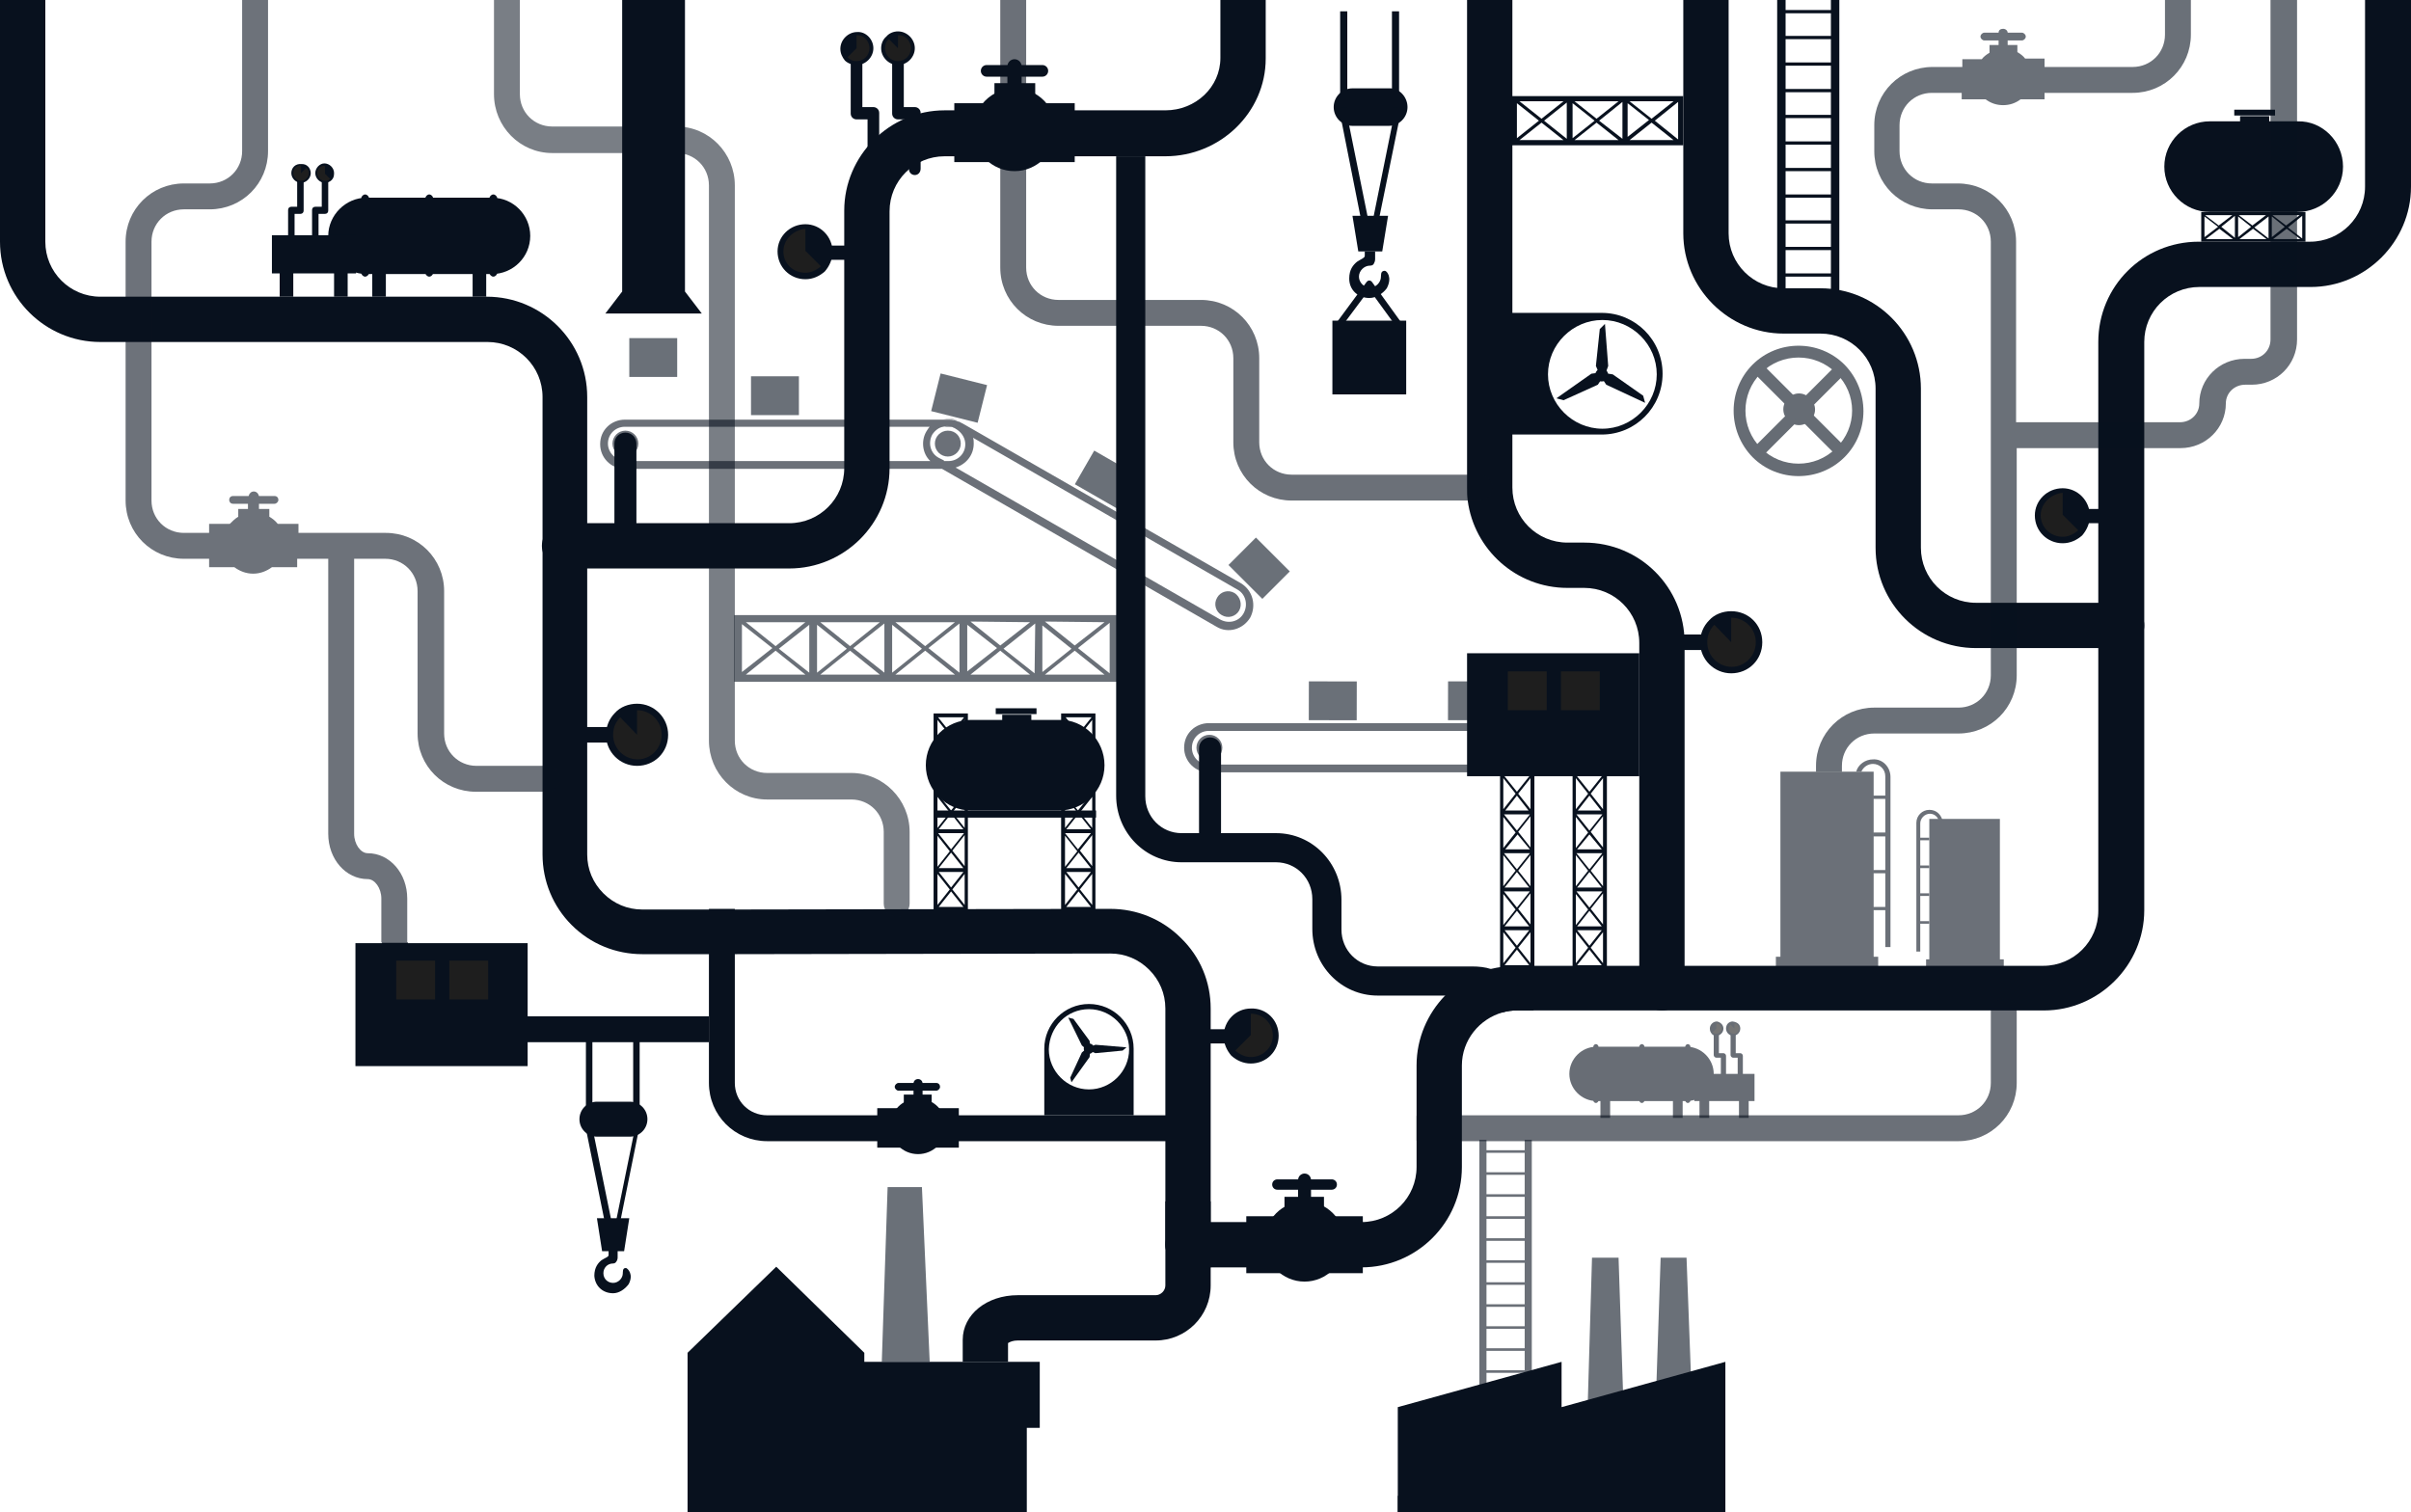 <svg width="1065" height="668" viewBox="0 0 1065 668" fill="none" xmlns="http://www.w3.org/2000/svg">
    <defs>
        <style>
            :root {
                --primary-color: #1e1e1e;
                --secondary-color: #08111e;
            }
        </style>
    </defs>
<g style="mix-blend-mode:luminosity" clip-path="url(#clip0_30_946)">
<path opacity="0.6" d="M324.305 271.728V301.173H493.606V271.728H324.305ZM490.175 297.457L476.161 286.307L490.175 275.158V297.457ZM487.887 274.872L474.732 285.164L461.576 274.586L487.887 274.872ZM454.999 274.872L441.843 285.164L428.688 274.586L454.999 274.872ZM421.825 274.872L408.669 285.45L395.514 274.872H421.825ZM388.651 274.872L375.495 285.45L362.34 274.872H388.651ZM355.763 274.872L342.607 285.45L329.452 274.872H355.763ZM327.736 275.73L341.178 286.307L327.736 296.885V275.73ZM329.452 298.028L342.607 287.451L355.763 298.028H329.452ZM357.479 297.171L344.037 286.593L357.479 276.016V297.171ZM360.91 276.016L374.066 286.593L360.91 297.171V276.016ZM362.34 298.028L375.495 287.451L388.651 298.028H362.34ZM390.653 297.171L376.925 286.307L390.653 275.444V297.171ZM394.084 276.016L407.24 286.593L394.084 297.171V276.016ZM395.514 298.028L408.669 287.451L421.825 298.028H395.514ZM423.827 297.171L410.099 286.307L423.827 275.444V297.171ZM427.258 276.016L440.414 286.307L427.258 296.599V276.016ZM428.688 298.028L441.843 287.451L454.999 298.028H428.688ZM457.001 297.457L443.273 286.593L457.287 275.444L457.001 297.457ZM460.432 276.302L473.302 286.593L460.432 296.885V276.302ZM461.576 298.028L474.732 287.451L487.887 298.028H461.576Z" fill="#08111e"/>
<path d="M667.484 42.453V64.18H743.555V42.453H667.484ZM739.266 44.74L729.542 52.459L719.819 44.74H739.266ZM714.957 44.74L705.234 52.459L695.51 44.74H714.957ZM690.649 44.74L680.925 52.459L671.202 44.74H690.649ZM670.058 45.598L679.781 53.317L670.058 61.035V45.598ZM671.202 61.893L680.925 54.174L690.649 61.893H671.202ZM692.078 61.321L682.069 53.317L692.078 45.312V61.321ZM694.652 45.598L704.376 53.317L694.652 61.035V45.598ZM695.51 61.893L705.234 54.174L714.957 61.893H695.51ZM716.673 61.321L706.378 53.317L716.673 45.026V61.321ZM718.961 45.598L728.398 53.031L718.961 60.464V45.598ZM719.819 61.893L729.542 54.174L739.266 61.893H719.819ZM741.268 61.607L730.972 53.317L741.268 45.026V61.607Z" fill="#08111e"/>
<path d="M972.342 93.626V106.776H1018.38V93.626H972.342ZM1015.81 95.055L1009.81 99.629L1003.8 95.055H1015.81ZM1000.94 95.055L994.934 99.629L988.929 95.055H1000.94ZM986.069 95.055L980.063 99.629L974.057 95.055H986.069ZM973.771 95.627L979.777 100.201L973.771 104.775V95.627ZM974.343 105.632L980.349 101.058L986.355 105.632H974.343ZM987.213 105.061L981.207 100.201L987.213 95.341V105.061ZM988.643 95.627L994.362 100.201L988.643 104.775V95.627ZM989.215 105.632L995.22 101.058L1001.23 105.632H989.215ZM1002.08 105.346L995.792 100.487L1002.08 95.627V105.346ZM1003.51 95.627L1009.23 100.201L1003.51 104.775V95.627ZM1004.09 105.632L1010.09 101.058L1016.1 105.632H1004.09ZM1016.95 105.346L1010.66 100.487L1016.95 95.341V105.346Z" fill="#08111e"/>
<path d="M487.887 338.051C487.887 349.2 478.735 358.062 467.868 358.062H428.974C417.821 358.062 408.955 348.914 408.955 338.051C408.955 326.902 418.107 318.039 428.974 318.039H467.868C478.735 317.754 487.887 326.902 487.887 338.051Z" fill="#08111e"/>
<path d="M457.858 312.894H439.842V315.467H457.858V312.894Z" fill="#08111e"/>
<path d="M455.571 315.753H442.701V320.613H455.571V315.753Z" fill="#08111e"/>
<path d="M484.169 358.062H412.673V361.207H484.169V358.062Z" fill="#08111e"/>
<path d="M412.387 402.374H427.544V315.181H412.387V402.374ZM425.828 316.896L420.109 324.043L414.389 316.896H425.828ZM414.103 318.04L419.537 324.901L414.103 331.762V318.04ZM414.103 335.192L419.537 342.053L414.103 348.915V335.192ZM414.103 352.059L419.537 358.92L414.103 365.781V352.059ZM414.103 369.212L419.537 376.073L414.103 382.934V369.212ZM414.103 386.079L419.537 392.94L414.103 399.801V386.079ZM414.675 400.658L420.109 393.797L425.542 400.658H414.675ZM426.114 399.801L420.681 392.94L426.114 386.079V399.801ZM425.542 385.221L420.109 392.082L414.675 385.221H425.542ZM414.675 383.506L420.109 376.645L425.542 383.506H414.675ZM426.114 382.648L420.681 375.787L426.114 368.926V382.648ZM425.828 368.068L420.109 375.215L414.389 368.068H425.828ZM414.675 366.353L420.109 359.492L425.542 366.353H414.675ZM426.114 365.781L420.681 358.92L426.114 352.059V365.781ZM425.828 350.916L420.109 358.063L414.389 350.916H425.828ZM414.675 349.486L420.109 342.911L425.542 349.486H414.675ZM426.114 348.629L420.681 341.768L426.114 334.906V348.629ZM425.828 334.049L420.109 341.196L414.389 334.049H425.828ZM414.961 332.334L420.109 325.758L425.256 332.334H414.961ZM426.114 331.762L420.681 324.901L426.114 318.04V331.762Z" fill="#08111e"/>
<path d="M468.726 402.374H483.883V315.181H468.726V402.374ZM482.167 316.896L476.447 324.043L470.728 316.896H482.167ZM470.442 318.04L475.875 324.901L470.442 331.762V318.04ZM470.442 335.192L475.875 342.053L470.442 348.915V335.192ZM470.442 352.059L475.875 358.92L470.442 365.781V352.059ZM470.442 369.212L475.875 376.073L470.442 382.934V369.212ZM470.442 386.079L475.875 392.94L470.442 399.801V386.079ZM471.014 400.658L476.447 393.797L481.881 400.658H471.014ZM482.453 399.801L477.019 392.94L482.453 386.079V399.801ZM481.881 385.221L476.447 392.082L471.014 385.221H481.881ZM471.014 383.506L476.447 376.645L481.881 383.506H471.014ZM482.453 382.648L477.019 375.787L482.453 368.926V382.648ZM481.881 368.068L476.161 375.215L470.442 368.068H481.881ZM471.014 366.353L476.447 359.492L481.881 366.353H471.014ZM482.453 365.781L477.019 358.92L482.453 352.059V365.781ZM481.881 350.916L476.161 358.063L470.442 350.916H481.881ZM471.014 349.486L476.447 342.911L481.881 349.486H471.014ZM482.453 348.629L477.019 341.768L482.453 334.906V348.629ZM482.167 334.049L476.447 341.196L470.728 334.049H482.167ZM471.3 332.334L476.447 325.758L481.595 332.334H471.3ZM482.453 331.762L477.019 324.901L482.453 318.04V331.762Z" fill="#08111e"/>
<path d="M1034.97 73.614C1034.97 84.763 1025.82 93.626 1014.95 93.626H976.059C964.906 93.626 956.041 84.478 956.041 73.614C956.041 62.465 965.192 53.603 976.059 53.603H1014.95C1025.82 53.317 1034.97 62.465 1034.97 73.614Z" fill="#08111e"/>
<path d="M1004.94 48.457H986.927V51.03H1004.94V48.457Z" fill="#08111e"/>
<path d="M1002.37 51.316H989.5V56.176H1002.37V51.316Z" fill="#08111e"/>
<path d="M662.622 428.103H677.779V340.91H662.622V428.103ZM675.777 342.625L670.058 349.772L664.338 342.625H675.777ZM664.052 343.769L669.486 350.63L664.052 357.491V343.769ZM664.052 360.921L669.486 367.782L664.052 374.643V360.921ZM664.052 377.788L669.486 384.649L664.052 391.51V377.788ZM664.052 394.941L669.486 401.802L664.052 408.663V394.941ZM664.052 411.808L669.486 418.669L664.052 425.53V411.808ZM664.624 426.387L670.058 419.526L675.491 426.387H664.624ZM676.063 425.53L670.63 418.669L676.063 411.808V425.53ZM675.491 410.95L670.058 417.811L664.624 410.95H675.491ZM664.624 409.235L670.058 402.374L675.491 409.235H664.624ZM676.063 408.377L670.63 401.516L676.063 394.655V408.377ZM675.777 393.797L670.058 400.944L664.338 393.797H675.777ZM664.624 392.082L670.058 385.221L675.491 392.082H664.624ZM676.063 391.51L670.63 384.649L676.063 377.788V391.51ZM675.777 376.931L670.058 384.077L664.338 376.931H675.777ZM664.91 375.215L670.344 368.64L675.777 375.215H664.91ZM676.063 374.358L670.63 367.497L676.063 360.635V374.358ZM675.777 359.778L670.058 366.925L664.338 359.778H675.777ZM664.91 358.063L670.058 351.487L675.205 358.063H664.91ZM676.063 357.491L670.63 350.63L676.063 343.769V357.491Z" fill="#08111e"/>
<path d="M312.579 748H327.736V660.807H312.579V748ZM326.02 662.522L320.301 669.669L314.581 662.522H326.02ZM314.295 663.666L319.729 670.527L314.295 677.388V663.666ZM314.295 680.819L319.729 687.68L314.295 694.541V680.819ZM314.295 697.685L319.729 704.546L314.295 711.408V697.685ZM314.295 714.838L319.729 721.699L314.295 728.56V714.838ZM314.295 731.705L319.729 738.566L314.295 745.427V731.705ZM314.581 746.285L320.015 739.424L325.448 746.285H314.581ZM326.02 745.427L320.587 738.566L326.02 731.705V745.427ZM325.734 730.847L320.301 737.708L314.581 730.847H325.734ZM314.867 729.132L320.301 722.271L325.734 729.132H314.867ZM326.02 728.274L320.587 721.413L326.02 714.552V728.274ZM325.734 713.695L320.015 720.841L314.295 713.695H325.734ZM314.867 711.979L320.301 705.118L325.734 711.979H314.867ZM326.02 711.408L320.587 704.546L326.02 697.685V711.408ZM325.734 696.828L320.015 703.975L314.295 696.828H325.734ZM314.867 695.112L320.301 688.537L325.734 695.112H314.867ZM326.306 694.255L320.873 687.394L326.306 680.533V694.255ZM325.734 679.675L320.015 686.822L314.295 679.675H325.734ZM314.867 677.96L320.015 671.385L325.162 677.96H314.867ZM326.306 677.388L320.873 670.527L326.306 663.666V677.388Z" fill="#08111e"/>
<path d="M374.352 748H389.509V660.807H374.352V748ZM387.507 662.522L381.787 669.669L376.067 662.522H387.507ZM375.781 663.666L381.215 670.527L375.781 677.388V663.666ZM375.781 680.819L381.215 687.68L375.781 694.541V680.819ZM375.781 697.685L381.215 704.546L375.781 711.408V697.685ZM375.781 714.838L381.215 721.699L375.781 728.56V714.838ZM375.781 731.705L381.215 738.566L375.781 745.427V731.705ZM376.353 746.285L381.787 739.424L387.221 746.285H376.353ZM387.793 745.427L382.359 738.566L387.793 731.705V745.427ZM387.221 730.847L381.787 737.708L376.353 730.847H387.221ZM376.353 729.132L381.787 722.271L387.221 729.132H376.353ZM387.793 728.274L382.359 721.413L387.793 714.552V728.274ZM387.507 713.695L381.787 720.841L376.067 713.695H387.507ZM376.353 711.979L381.787 705.118L387.221 711.979H376.353ZM387.793 711.408L382.359 704.546L387.793 697.685V711.408ZM387.507 696.828L381.787 703.975L376.067 696.828H387.507ZM376.639 695.112L382.073 688.537L387.507 695.112H376.639ZM387.793 694.255L382.359 687.394L387.793 680.533V694.255ZM387.507 679.675L381.787 686.822L376.067 679.675H387.507ZM376.639 677.96L381.787 671.385L386.935 677.96H376.639ZM387.793 677.388L382.359 670.527L387.793 663.666V677.388Z" fill="#08111e"/>
<path d="M432.692 748H447.849V660.807H432.692V748ZM446.133 662.522L440.414 669.669L434.694 662.522H446.133ZM434.408 663.666L439.842 670.527L434.408 677.388V663.666ZM434.408 680.819L439.842 687.68L434.408 694.541V680.819ZM434.408 697.685L439.842 704.546L434.408 711.408V697.685ZM434.408 714.838L439.842 721.699L434.408 728.56V714.838ZM434.408 731.705L439.842 738.566L434.408 745.427V731.705ZM434.98 746.285L440.414 739.424L445.847 746.285H434.98ZM446.419 745.427L440.986 738.566L446.419 731.705V745.427ZM445.847 730.847L440.414 737.708L434.98 730.847H445.847ZM434.98 729.132L440.414 722.271L445.847 729.132H434.98ZM446.419 728.274L440.986 721.413L446.419 714.552V728.274ZM446.133 713.695L440.414 720.841L434.694 713.695H446.133ZM434.98 711.979L440.414 705.118L445.847 711.979H434.98ZM446.419 711.408L440.986 704.546L446.419 697.685V711.408ZM446.133 696.828L440.414 703.975L434.694 696.828H446.133ZM434.98 695.112L440.414 688.537L445.847 695.112H434.98ZM446.419 694.255L440.986 687.394L446.419 680.533V694.255ZM446.133 679.675L440.414 686.822L434.694 679.675H446.133ZM435.266 677.96L440.414 671.385L445.561 677.96H435.266ZM446.419 677.388L440.986 670.527L446.419 663.666V677.388Z" fill="#08111e"/>
<path d="M617.437 748H632.594V660.807H617.437V748ZM630.878 662.522L625.158 669.669L619.439 662.522H630.878ZM619.153 663.666L624.586 670.527L619.153 677.388V663.666ZM619.153 680.819L624.586 687.68L619.153 694.541V680.819ZM618.867 697.685L624.301 704.546L618.867 711.408V697.685ZM618.867 714.838L624.301 721.699L618.867 728.56V714.838ZM618.867 731.705L624.301 738.566L618.867 745.427V731.705ZM619.439 746.285L624.872 739.424L630.306 746.285H619.439ZM630.878 745.427L625.444 738.566L630.878 731.705V745.427ZM630.592 730.847L625.158 737.708L619.725 730.847H630.592ZM619.725 729.132L625.158 722.271L630.592 729.132H619.725ZM630.878 728.274L625.444 721.413L630.878 714.552V728.274ZM630.592 713.695L624.872 720.841L619.153 713.695H630.592ZM619.725 711.979L625.158 705.118L630.592 711.979H619.725ZM630.878 711.408L625.444 704.546L630.878 697.685V711.408ZM630.592 696.828L624.872 703.975L619.153 696.828H630.592ZM619.725 695.112L625.158 688.537L630.592 695.112H619.725ZM630.878 694.255L625.444 687.394L630.878 680.533V694.255ZM630.592 679.675L624.872 686.822L619.153 679.675H630.592ZM619.725 677.96L624.872 671.385L630.02 677.96H619.725ZM630.878 677.388L625.444 670.527L630.878 663.666V677.388Z" fill="#08111e"/>
<path d="M678.923 748H694.08V660.807H678.923V748ZM692.364 662.522L686.645 669.669L680.925 662.522H692.364ZM680.639 663.666L686.073 670.527L680.639 677.388V663.666ZM680.639 680.819L686.073 687.68L680.639 694.541V680.819ZM680.639 697.685L686.073 704.546L680.639 711.408V697.685ZM680.639 714.838L686.073 721.699L680.639 728.56V714.838ZM680.639 731.705L686.073 738.566L680.639 745.427V731.705ZM681.211 746.285L686.645 739.424L692.078 746.285H681.211ZM692.65 745.427L687.217 738.566L692.65 731.705V745.427ZM692.078 730.847L686.645 737.708L681.211 730.847H692.078ZM681.211 729.132L686.645 722.271L692.078 729.132H681.211ZM692.65 728.274L687.217 721.413L692.65 714.552V728.274ZM692.364 713.695L686.645 720.841L680.925 713.695H692.364ZM681.211 711.979L686.645 705.118L692.078 711.979H681.211ZM692.65 711.408L687.217 704.546L692.65 697.685V711.408ZM692.364 696.828L686.645 703.975L680.925 696.828H692.364ZM681.211 695.112L686.645 688.537L692.078 695.112H681.211ZM692.65 694.255L687.217 687.394L692.65 680.533V694.255ZM692.364 679.675L686.645 686.822L680.925 679.675H692.364ZM681.497 677.96L686.645 671.385L691.792 677.96H681.497ZM692.65 677.388L687.217 670.527L692.65 663.666V677.388Z" fill="#08111e"/>
<path d="M737.55 748H752.707V660.807H737.55V748ZM750.991 662.522L745.271 669.669L739.552 662.522H750.991ZM739.266 663.666L744.699 670.527L739.266 677.388V663.666ZM739.266 680.819L744.699 687.68L739.266 694.541V680.819ZM739.266 697.685L744.699 704.546L739.266 711.408V697.685ZM739.266 714.838L744.699 721.699L739.266 728.56V714.838ZM739.266 731.705L744.699 738.566L739.266 745.427V731.705ZM739.838 746.285L745.271 739.424L750.705 746.285H739.838ZM751.277 745.427L745.843 738.566L751.277 731.705V745.427ZM750.705 730.847L745.271 737.708L739.838 730.847H750.705ZM739.838 729.132L745.271 722.271L750.705 729.132H739.838ZM751.277 728.274L745.843 721.413L751.277 714.552V728.274ZM750.705 713.695L744.985 720.841L739.266 713.695H750.705ZM739.838 711.979L745.271 705.118L750.705 711.979H739.838ZM751.277 711.408L745.843 704.546L751.277 697.685V711.408ZM750.705 696.828L744.985 703.975L739.266 696.828H750.705ZM739.838 695.112L745.271 688.537L750.705 695.112H739.838ZM751.277 694.255L745.843 687.394L751.277 680.533V694.255ZM750.991 679.675L745.271 686.822L739.552 679.675H750.991ZM739.838 677.96L744.985 671.385L750.133 677.96H739.838ZM751.277 677.388L745.843 670.527L751.277 663.666V677.388Z" fill="#08111e"/>
<path d="M694.652 428.103H709.809V340.91H694.652V428.103ZM707.807 342.625L702.088 349.772L696.368 342.625H707.807ZM696.082 343.769L701.516 350.63L696.082 357.491V343.769ZM696.082 360.921L701.516 367.782L696.082 374.643V360.921ZM696.082 377.788L701.516 384.649L696.082 391.51V377.788ZM696.082 394.941L701.516 401.802L696.082 408.663V394.941ZM696.082 411.808L701.516 418.669L696.082 425.53V411.808ZM696.654 426.387L702.088 419.526L707.521 426.387H696.654ZM708.093 425.53L702.66 418.669L708.093 411.808V425.53ZM707.521 410.95L702.088 417.811L696.654 410.95H707.521ZM696.654 409.235L702.088 402.374L707.521 409.235H696.654ZM708.093 408.377L702.66 401.516L708.093 394.655V408.377ZM707.807 393.797L702.088 400.944L696.368 393.797H707.807ZM696.654 392.082L702.088 385.221L707.521 392.082H696.654ZM708.093 391.51L702.66 384.649L708.093 377.788V391.51ZM707.807 376.931L702.088 384.077L696.368 376.931H707.807ZM696.654 375.215L702.088 368.64L707.521 375.215H696.654ZM708.093 374.358L702.66 367.497L708.093 360.635V374.358ZM707.807 359.778L702.088 366.925L696.368 359.778H707.807ZM696.94 358.063L702.088 351.487L707.235 358.063H696.94ZM708.093 357.491L702.66 350.63L708.093 343.769V357.491Z" fill="#08111e"/>
<g opacity="0.6">
<path d="M827.634 340.91H786.453V426.959H827.634V340.91Z" fill="#08111e"/>
<path d="M835.07 343.197V418.383H832.782V402.088H827.348V400.658H832.782V385.793H827.348V384.363H832.782V369.498H827.348V367.782H832.782V352.917H827.348V351.487H832.782V342.911C832.782 339.766 830.208 337.479 827.348 337.479C825.06 337.479 823.059 338.909 822.201 340.91H819.913C820.771 337.765 823.917 335.478 827.348 335.478C831.638 335.192 835.07 338.909 835.07 343.197Z" fill="#08111e"/>
<path d="M829.636 422.671H784.451V428.388H829.636V422.671Z" fill="#08111e"/>
<path d="M883.401 361.779H852.229V427.245H883.401V361.779Z" fill="#08111e"/>
<path d="M846.509 363.494V420.384H848.225V408.091H852.229V406.948H848.225V395.798H852.229V394.655H848.225V383.506H852.229V382.362H848.225V371.213H852.229V370.069H848.225V363.78C848.225 361.493 850.227 359.492 852.515 359.492C854.231 359.492 855.661 360.635 856.233 362.065H857.948C857.091 359.492 855.089 357.777 852.229 357.777C849.083 357.777 846.509 360.35 846.509 363.494Z" fill="#08111e"/>
<path d="M885.117 423.814H850.799V428.103H885.117V423.814Z" fill="#08111e"/>
</g>
<path d="M129.55 118.497H123.545V131.076H129.55V118.497Z" fill="#08111e"/>
<path d="M153.573 118.497H147.567V131.076H153.573V118.497Z" fill="#08111e"/>
<path d="M170.446 118.497H164.44V131.076H170.446V118.497Z" fill="#08111e"/>
<path d="M214.773 118.497H208.767V131.076H214.773V118.497Z" fill="#08111e"/>
<path d="M144.993 104.203C144.993 113.351 152.429 121.07 161.866 121.07H217.347C226.498 121.07 234.22 113.637 234.22 104.203C234.22 95.055 226.784 87.336 217.347 87.336H161.866C152.715 87.336 144.993 95.055 144.993 104.203Z" fill="#08111e"/>
<path d="M216.203 120.498C216.203 121.356 217.061 122.213 217.919 122.213C218.777 122.213 219.635 121.356 219.635 120.498V87.622C219.635 86.765 218.777 85.907 217.919 85.907C217.061 85.907 216.203 86.765 216.203 87.622V120.498Z" fill="#08111e"/>
<path d="M187.891 120.498C187.891 121.356 188.749 122.213 189.607 122.213C190.465 122.213 191.322 121.356 191.322 120.498V87.622C191.322 86.765 190.465 85.907 189.607 85.907C188.749 85.907 187.891 86.765 187.891 87.622V120.498Z" fill="#08111e"/>
<path d="M159.578 120.498C159.578 121.356 160.436 122.213 161.294 122.213C162.152 122.213 163.01 121.356 163.01 120.498V87.622C163.01 86.765 162.152 85.907 161.294 85.907C160.436 85.907 159.578 86.765 159.578 87.622V120.498Z" fill="#08111e"/>
<path d="M139.274 108.491C140.132 108.491 140.704 107.92 140.704 107.062V94.483H143.563C144.421 94.483 144.993 93.912 144.993 93.054V76.473C144.993 75.615 144.421 75.044 143.563 75.044C142.705 75.044 142.133 75.615 142.133 76.473V91.339H139.274C138.416 91.339 137.844 91.91 137.844 92.768V106.776C137.558 107.92 138.416 108.491 139.274 108.491Z" fill="#08111e"/>
<path d="M128.692 108.491C129.55 108.491 130.122 107.92 130.122 107.062V94.483H132.696C133.554 94.483 134.126 93.912 134.126 93.054V76.473C134.126 75.615 133.554 75.044 132.696 75.044C131.838 75.044 131.266 75.615 131.266 76.473V91.339H128.692C127.834 91.339 127.262 91.91 127.262 92.768V106.776C126.976 107.92 127.834 108.491 128.692 108.491Z" fill="#08111e"/>
<path d="M139.274 76.473C139.274 78.76 141.276 80.761 143.563 80.761C144.707 80.761 145.851 80.189 146.423 79.618C147.281 78.76 147.567 77.902 147.567 76.473C147.567 74.186 145.565 72.185 143.277 72.185C141.275 72.185 139.274 74.186 139.274 76.473Z" fill="#08111e"/>
<path d="M140.132 76.473C140.132 78.188 141.562 79.904 143.563 79.904C144.421 79.904 145.279 79.618 145.851 79.046L143.563 76.759V73.328C141.562 73.043 140.132 74.472 140.132 76.473Z" fill="#1e1e1e"/>
<path d="M128.692 76.473C128.692 78.76 130.694 80.761 132.982 80.761C135.27 80.761 137.272 78.76 137.272 76.473C137.272 75.329 136.7 74.186 136.128 73.614C135.27 72.757 134.412 72.471 133.268 72.471C130.408 72.185 128.692 74.186 128.692 76.473Z" fill="#08111e"/>
<path d="M129.55 76.473C129.55 78.188 130.98 79.903 132.982 79.903C134.698 79.903 136.414 78.474 136.414 76.473C136.414 75.615 136.128 74.758 135.27 74.186L132.982 76.473V73.043C130.98 73.043 129.55 74.472 129.55 76.473Z" fill="#1e1e1e"/>
<path d="M157.291 103.917H120.113V120.784H157.291V103.917Z" fill="#08111e"/>
<g opacity="0.61">
<path d="M772.44 484.707H768.15V493.855H772.44V484.707Z" fill="#08111e"/>
<path d="M754.995 484.707H750.705V493.855H754.995V484.707Z" fill="#08111e"/>
<path d="M743.269 484.707H738.98V493.855H743.269V484.707Z" fill="#08111e"/>
<path d="M711.239 484.707H706.95V493.855H711.239V484.707Z" fill="#08111e"/>
<path d="M756.997 474.415C756.997 480.99 751.563 486.422 744.985 486.422H705.234C698.656 486.422 693.222 480.99 693.222 474.415C693.222 467.84 698.656 462.408 705.234 462.408H744.985C751.563 462.408 756.997 467.84 756.997 474.415Z" fill="#08111e"/>
<path d="M706.092 486.136C706.092 486.708 705.52 487.279 704.948 487.279C704.376 487.279 703.804 486.708 703.804 486.136V462.408C703.804 461.836 704.376 461.264 704.948 461.264C705.52 461.264 706.092 461.836 706.092 462.408V486.136Z" fill="#08111e"/>
<path d="M726.396 486.136C726.396 486.708 725.824 487.279 725.252 487.279C724.681 487.279 724.109 486.708 724.109 486.136V462.408C724.109 461.836 724.681 461.264 725.252 461.264C725.824 461.264 726.396 461.836 726.396 462.408V486.136Z" fill="#08111e"/>
<path d="M746.701 486.136C746.701 486.708 746.129 487.279 745.557 487.279C744.985 487.279 744.413 486.708 744.413 486.136V462.408C744.413 461.836 744.985 461.264 745.557 461.264C746.129 461.264 746.701 461.836 746.701 462.408V486.136Z" fill="#08111e"/>
<path d="M761.286 477.56C760.714 477.56 760.142 476.988 760.142 476.416V467.268H758.14C757.569 467.268 756.997 466.696 756.997 466.125V454.404C756.997 453.832 757.569 453.26 758.14 453.26C758.712 453.26 759.284 453.832 759.284 454.404V465.267H761.286C761.858 465.267 762.43 465.839 762.43 466.41V476.416C762.43 476.988 761.858 477.56 761.286 477.56Z" fill="#08111e"/>
<path d="M768.722 477.56C768.15 477.56 767.578 476.988 767.578 476.416V467.268H765.576C765.004 467.268 764.432 466.696 764.432 466.125V454.404C764.432 453.832 765.004 453.26 765.576 453.26C766.148 453.26 766.72 453.832 766.72 454.404V465.267H768.722C769.294 465.267 769.866 465.839 769.866 466.41V476.416C769.866 476.988 769.58 477.56 768.722 477.56Z" fill="#08111e"/>
<path d="M761.286 454.403C761.286 456.119 759.856 457.548 758.141 457.548C757.283 457.548 756.425 457.262 756.139 456.69C755.567 456.119 755.281 455.261 755.281 454.403C755.281 452.688 756.711 451.259 758.427 451.259C759.857 451.545 761.286 452.688 761.286 454.403Z" fill="#08111e"/>
<path d="M760.428 454.403C760.428 455.833 759.284 456.691 758.14 456.691C757.569 456.691 756.997 456.405 756.425 456.119L758.14 454.403V452.116C759.57 452.116 760.428 453.26 760.428 454.403Z" fill="#1e1e1e"/>
<path d="M768.722 454.403C768.722 456.119 767.292 457.548 765.576 457.548C763.86 457.548 762.43 456.119 762.43 454.403C762.43 453.546 762.716 452.688 763.288 452.116C763.86 451.545 764.718 451.259 765.29 451.259C767.578 451.545 768.722 452.688 768.722 454.403Z" fill="#08111e"/>
<path d="M768.15 454.403C768.15 455.833 767.006 456.691 765.862 456.691C764.432 456.691 763.574 455.547 763.574 454.403C763.574 453.832 763.86 453.26 764.432 452.688L766.148 454.403V452.116C767.006 452.116 768.15 453.26 768.15 454.403Z" fill="#1e1e1e"/>
<path d="M775.013 474.415H748.417V486.422H775.013V474.415Z" fill="#08111e"/>
</g>
<path d="M385.791 77.331C384.361 77.331 383.217 76.187 383.217 74.758V52.745H378.355C376.925 52.745 375.781 51.602 375.781 50.172V21.299C375.781 19.869 376.925 18.726 378.355 18.726C379.785 18.726 380.929 19.869 380.929 21.299V47.313H385.791C387.221 47.313 388.365 48.457 388.365 49.886V74.472C388.365 76.187 387.221 77.331 385.791 77.331Z" fill="#08111e"/>
<path d="M385.791 21.298C385.791 25.301 382.359 28.731 378.355 28.731C376.353 28.731 374.351 27.874 373.208 26.73C372.064 25.301 371.206 23.585 371.206 21.584C371.206 17.582 374.637 14.151 378.641 14.151C382.359 13.866 385.791 17.296 385.791 21.298Z" fill="#08111e"/>
<path d="M384.075 21.298C384.075 24.443 381.501 27.016 378.355 27.016C376.639 27.016 375.495 26.444 374.351 25.301L378.355 21.298V15.581C381.501 15.295 384.075 18.154 384.075 21.298Z" fill="#1e1e1e"/>
<path d="M404.094 77.331C402.664 77.331 401.52 76.187 401.52 74.758V52.745H396.658C395.228 52.745 394.084 51.602 394.084 50.172V21.299C394.084 19.869 395.228 18.726 396.658 18.726C398.088 18.726 399.232 19.869 399.232 21.299V47.313H404.094C405.524 47.313 406.668 48.457 406.668 49.886V74.472C406.668 76.187 405.524 77.331 404.094 77.331Z" fill="#08111e"/>
<path d="M404.094 21.299C404.094 25.301 400.662 28.731 396.658 28.731C392.654 28.731 389.223 25.301 389.223 21.299C389.223 19.297 390.081 17.296 391.51 16.153C392.654 14.723 394.656 13.866 396.658 13.866C400.662 13.866 404.094 17.296 404.094 21.299Z" fill="#08111e"/>
<path d="M402.378 21.299C402.378 24.443 399.804 27.016 396.658 27.016C393.512 27.016 390.939 24.443 390.939 21.299C390.939 19.583 391.511 18.154 392.654 17.296L396.658 21.299V15.581C399.804 15.295 402.378 18.154 402.378 21.299Z" fill="#1e1e1e"/>
<g opacity="0.6">
<path d="M416.963 188.537H419.251C420.395 188.537 421.539 188.823 422.683 189.395C420.681 188.251 418.679 187.965 416.963 188.537Z" fill="#08111e"/>
<path d="M548.229 257.719L425.256 187.108L424.113 186.536C423.827 186.25 423.541 186.25 423.255 186.25C422.111 185.678 420.681 185.392 419.251 185.392H275.973C273.114 185.392 270.254 186.536 268.252 188.537C266.25 190.538 265.106 193.111 265.106 196.256C265.106 202.259 269.968 207.119 275.973 207.119H416.105L537.362 276.873C542.509 280.018 549.087 278.017 552.233 272.871C555.093 267.439 553.377 260.864 548.229 257.719ZM275.973 203.403C271.97 203.403 268.538 199.972 268.538 195.97C268.538 191.682 271.97 188.537 275.973 188.537H410.671C410.099 189.109 409.813 189.681 409.241 190.538C406.668 194.826 407.526 200.544 410.957 203.689H275.973V203.403ZM416.963 203.403L414.675 202.259C410.957 200.258 409.813 195.684 411.815 191.968C412.959 190.252 414.675 188.823 416.677 188.537C418.393 187.965 420.395 188.251 422.111 189.395L422.969 189.966C424.97 191.396 426.4 193.683 426.4 196.256C426.4 200.544 422.969 203.689 418.965 203.689H416.963V203.403ZM549.373 270.87C547.371 274.586 542.795 275.73 539.078 273.729L422.111 206.547C426.686 205.118 430.118 201.116 430.118 195.97C430.118 195.112 430.118 194.255 429.832 193.397L546.799 260.578C550.231 262.579 551.375 267.153 549.373 270.87Z" fill="#08111e"/>
<path d="M281.979 195.97C281.979 199.114 279.405 201.687 276.259 201.687C273.114 201.687 270.54 199.114 270.54 195.97C270.54 192.825 273.114 190.252 276.259 190.252C279.405 190.252 281.979 192.825 281.979 195.97Z" fill="#08111e"/>
<path d="M424.398 195.97C424.398 199.114 421.825 201.687 418.679 201.687C415.533 201.687 412.959 199.114 412.959 195.97C412.959 192.825 415.533 190.252 418.679 190.252C422.111 190.252 424.398 192.825 424.398 195.97Z" fill="#08111e"/>
</g>
<g opacity="0.6">
<path d="M677.207 319.469H533.93C531.07 319.469 528.21 320.613 526.208 322.614C524.206 324.615 523.062 327.188 523.062 330.332C523.062 336.336 527.924 341.196 533.93 341.196H677.207C683.213 341.196 688.075 336.336 688.075 330.332C688.075 324.329 683.213 319.469 677.207 319.469ZM677.207 337.765H533.93C529.64 337.765 526.494 334.335 526.494 330.332C526.494 326.044 529.926 322.9 533.93 322.9H677.207C681.211 322.9 684.643 326.33 684.643 330.332C684.929 334.335 681.497 337.765 677.207 337.765Z" fill="#08111e"/>
<path d="M539.936 330.332C539.936 333.477 537.362 336.05 534.216 336.05C531.07 336.05 528.496 333.477 528.496 330.332C528.496 327.188 531.07 324.615 534.216 324.615C537.362 324.615 539.936 327.188 539.936 330.332Z" fill="#08111e"/>
<path d="M682.641 330.332C682.641 333.477 680.067 336.05 676.921 336.05C673.776 336.05 671.202 333.477 671.202 330.332C671.202 327.188 673.776 324.615 676.921 324.615C680.067 324.615 682.641 327.188 682.641 330.332Z" fill="#08111e"/>
</g>
<g opacity="0.6">
<path d="M416.677 185.107H418.965C420.395 185.107 421.825 185.392 422.969 185.964C421.253 184.821 418.965 184.821 416.677 185.107Z" fill="#08111e"/>
<path d="M547.371 269.726C545.941 272.299 542.509 273.443 539.65 271.728C537.076 270.298 535.932 266.868 537.648 264.009C539.078 261.436 542.509 260.292 545.369 262.008C547.943 263.723 548.801 267.154 547.371 269.726Z" fill="#08111e"/>
</g>
<path opacity="0.6" d="M352.903 166.239H331.74V183.391H352.903V166.239Z" fill="#08111e"/>
<path opacity="0.6" d="M415.492 164.987L411.316 181.623L431.842 186.772L436.018 170.136L415.492 164.987Z" fill="#08111e"/>
<path opacity="0.6" d="M483.348 199.063L474.791 213.931L493.135 224.481L501.692 209.613L483.348 199.063Z" fill="#08111e"/>
<path opacity="0.6" d="M554.775 237.48L542.644 249.611L557.61 264.567L569.741 252.437L554.775 237.48Z" fill="#08111e"/>
<path opacity="0.6" d="M578.162 301.009L578.126 318.161L599.289 318.206L599.325 301.053L578.162 301.009Z" fill="#08111e"/>
<path opacity="0.6" d="M639.649 301.009L639.613 318.161L660.776 318.206L660.812 301.053L639.649 301.009Z" fill="#08111e"/>
<path opacity="0.6" d="M299.138 149.372H277.975V166.524H299.138V149.372Z" fill="#08111e"/>
<path d="M534.788 445.541V559.892H524.778C519.345 559.892 514.769 555.318 514.769 549.887V445.541C514.769 438.966 512.195 432.963 507.619 428.389C503.044 423.815 497.038 421.242 490.461 421.242L324.59 421.528H313.151H283.695C271.97 421.528 260.816 416.953 252.523 408.663C244.229 400.373 239.654 389.223 239.654 377.502V175.387C239.654 161.95 228.786 151.087 215.345 151.087H44.327C20.019 151.087 0 131.361 0 106.776V-0.142H20.019V106.776C20.019 120.212 30.886 131.076 44.327 131.076H215.059C239.368 131.076 259.386 150.801 259.386 175.387V377.502C259.386 384.077 261.96 390.081 266.536 394.655C271.112 399.229 277.117 401.802 283.695 401.802H313.151H324.59L490.461 401.516C502.186 401.516 513.339 406.09 521.633 414.381C530.212 422.671 534.788 433.82 534.788 445.541Z" fill="#08111e"/>
<path d="M559.096 -0.142V25.872C559.096 49.6 539.078 69.04 514.769 69.04H417.249C403.808 69.04 392.94 79.903 392.94 93.34V206.833C392.94 231.419 372.922 251.144 348.613 251.144H249.377C243.943 251.144 239.368 246.57 239.368 241.139C239.368 235.707 243.943 231.133 249.377 231.133H348.613C362.054 231.133 372.922 220.269 372.922 206.833V93.054C372.922 68.754 392.94 48.743 417.249 48.743H514.769C528.21 48.743 539.078 38.451 539.078 25.587V-0.142H559.096Z" fill="#08111e"/>
<path d="M1065 -0.142V82.476C1065 106.776 1044.98 126.787 1020.67 126.787H971.484C958.042 126.787 947.175 137.651 947.175 151.087V402.088C947.175 426.387 927.156 446.399 902.848 446.399H670.058C667.77 446.399 665.768 446.685 663.766 447.257C653.471 450.115 645.749 459.549 645.749 470.699V515.581C645.749 540.167 625.73 559.892 601.422 559.892H524.778C519.345 559.892 514.769 555.318 514.769 549.887C514.769 544.455 519.345 539.881 524.778 539.881H601.422C614.863 539.881 625.73 529.018 625.73 515.581V470.699C625.73 458.692 630.592 447.828 638.314 439.824C643.747 434.106 650.611 430.104 658.332 428.103C662.05 427.245 665.768 426.673 669.772 426.673H902.562C916.003 426.673 926.87 415.81 926.87 402.374V151.087C926.87 126.502 946.603 106.776 971.198 106.776H1020.39C1033.83 106.776 1044.7 95.913 1044.7 82.476V-0.142H1065Z" fill="#08111e"/>
<path d="M947.175 276.302C947.175 281.733 942.6 286.307 937.166 286.307H872.82C848.511 286.307 828.492 266.582 828.492 241.996V171.67C828.492 158.234 817.625 147.371 804.184 147.371H787.883C763.574 147.371 743.555 127.359 743.555 103.06V-0.142H763.574V103.06C763.574 116.496 774.442 127.359 787.883 127.359H804.184C828.778 127.359 848.511 147.371 848.511 171.67V241.996C848.511 255.432 859.379 266.296 872.82 266.296H937.166C942.6 266.296 947.175 270.87 947.175 276.302Z" fill="#08111e"/>
<path d="M744.127 284.02V436.393C744.127 441.825 739.552 446.399 734.118 446.399C728.684 446.399 724.109 441.825 724.109 436.393V284.02C724.109 270.584 713.241 259.721 699.8 259.721H692.364C669.772 259.721 651.183 242.854 648.323 221.127C648.037 219.126 648.037 217.411 648.037 215.41V-0.142H668.056V215.41C668.056 228.846 678.923 239.709 692.364 239.709H699.8C724.395 239.709 744.127 259.435 744.127 284.02Z" fill="#08111e"/>
<g opacity="0.54">
<path d="M401.806 367.497V399.229C401.806 402.374 399.232 404.947 396.086 404.947C392.94 404.947 390.367 402.374 390.367 399.229V367.497C390.367 359.492 384.075 353.203 376.067 353.203H338.89C324.59 353.203 313.151 341.482 313.151 327.188V81.905C313.151 73.9 306.86 67.611 298.852 67.611H243.943C229.644 67.611 218.205 55.89 218.205 41.596V-0.142H229.644V41.596C229.644 49.6 235.936 55.89 243.943 55.89H298.852C313.151 55.89 324.59 67.611 324.59 81.905V327.188C324.59 335.192 330.882 341.482 338.89 341.482H376.067C390.081 341.482 401.806 353.203 401.806 367.497Z" fill="#08111e"/>
</g>
<g opacity="0.6">
<path d="M659.19 215.41C659.19 218.554 656.617 221.127 653.471 221.127H570.536C556.237 221.127 544.797 209.692 544.797 195.398V158.234C544.797 150.229 538.506 143.94 530.498 143.94H467.582C453.283 143.94 441.844 132.505 441.844 118.211V-0.142H453.283V118.211C453.283 126.216 459.574 132.505 467.582 132.505H530.498C544.797 132.505 556.237 143.94 556.237 158.234V195.398C556.237 203.403 562.528 209.692 570.536 209.692H653.471C656.617 209.692 659.19 212.265 659.19 215.41Z" fill="#08111e"/>
</g>
<path d="M677.493 446.399H670.058C667.77 446.399 665.768 446.685 663.766 447.256C660.906 442.682 656.045 439.824 650.325 439.824H608.572C592.556 439.824 579.687 426.673 579.687 410.378V397.228C579.687 388.08 572.538 380.933 563.672 380.933H521.919C505.904 380.933 493.034 367.782 493.034 351.487V69.04H505.904V351.773C505.904 360.921 513.053 368.068 521.919 368.068H563.672C579.687 368.068 592.556 381.219 592.556 397.514V410.664C592.556 419.812 599.706 426.959 608.572 426.959H650.325C653.185 426.959 656.045 427.245 658.618 428.103C667.484 430.676 674.634 437.537 677.493 446.399Z" fill="#08111e"/>
<path d="M530.498 498.429C530.498 501.573 527.924 504.146 524.778 504.146H338.89C324.59 504.146 313.151 492.711 313.151 478.417V401.516H324.59V478.417C324.59 486.422 330.882 492.711 338.89 492.711H524.778C527.924 492.711 530.498 495.284 530.498 498.429Z" fill="#08111e"/>
<g opacity="0.6">
<path d="M625.73 503.86C626.302 504.146 626.874 504.146 627.732 504.146H645.749H865.098C879.397 504.146 890.837 492.711 890.837 478.417V446.97C890.837 446.685 890.837 446.685 890.837 446.399C890.551 443.54 887.977 441.253 885.117 441.253C882.257 441.253 879.683 443.54 879.397 446.399C879.397 446.685 879.397 446.685 879.397 446.97V478.417C879.397 486.422 873.106 492.711 865.098 492.711H645.749H627.732C627.16 492.711 626.302 492.711 625.73 492.997V503.86Z" fill="#08111e"/>
</g>
<g opacity="0.62">
<path d="M774.156 161.093C763.002 172.242 763.002 190.538 774.156 201.973C785.309 213.122 803.612 213.122 814.765 201.973C825.918 190.824 825.918 172.528 814.765 161.093C803.612 149.943 785.309 149.943 774.156 161.093ZM811.047 197.971C801.896 207.119 787.025 207.119 777.873 197.971C768.722 188.823 768.722 173.957 777.873 164.809C787.025 155.661 801.896 155.661 811.047 164.809C820.485 173.957 820.485 188.823 811.047 197.971Z" fill="#08111e"/>
<path d="M811.401 160.997L775.002 197.383L778.844 201.224L815.243 164.838L811.401 160.997Z" fill="#08111e"/>
<path d="M778.676 161.051L774.833 164.892L811.233 201.278L815.075 197.437L778.676 161.051Z" fill="#08111e"/>
<path d="M799.608 175.958C802.468 178.817 802.468 183.105 799.608 185.678C796.748 188.537 792.458 188.537 789.884 185.678C787.025 183.105 787.025 178.531 789.884 175.958C792.458 173.1 796.748 173.1 799.608 175.958Z" fill="#08111e"/>
<path d="M797.892 177.674C799.608 179.389 799.608 182.248 797.892 183.963C796.176 185.678 793.316 185.678 791.6 183.963C789.884 182.248 789.884 179.389 791.6 177.674C793.316 175.958 796.176 175.958 797.892 177.674Z" fill="#08111e"/>
</g>
<path opacity="0.6" d="M1014.67 -0.142V149.944C1014.67 161.093 1005.8 169.955 994.648 169.955H991.788C986.927 169.955 983.209 173.671 983.209 178.245C983.209 189.109 974.344 197.971 963.19 197.971H890.837V298.314C890.837 312.608 879.397 324.043 865.098 324.043H827.92C819.913 324.043 813.621 330.332 813.621 338.337V340.91H802.182V338.337C802.182 324.043 813.621 312.608 827.92 312.608H865.098C873.106 312.608 879.397 306.319 879.397 298.314V106.776C879.397 98.771 873.106 92.482 865.098 92.482H853.659C839.36 92.482 827.92 81.047 827.92 66.753V55.318C827.92 41.024 839.36 29.589 853.659 29.589H866.814V26.158H875.394C876.251 25.015 877.395 24.157 878.825 23.3V19.869H882.829V17.868H876.537C875.679 17.868 874.822 17.01 874.822 16.153C874.822 15.295 875.679 14.437 876.537 14.437H882.829C882.829 13.294 883.687 12.722 884.831 12.722C885.975 12.722 886.833 13.58 886.833 14.437H893.124C893.982 14.437 894.84 15.295 894.84 16.153C894.84 17.01 893.982 17.868 893.124 17.868H886.833V19.869H891.123V23.014C892.552 23.871 893.696 24.729 894.554 25.873H903.134V29.589H942.027C950.035 29.589 956.327 23.3 956.327 15.295V-0.142H967.766V15.295C967.766 29.589 956.327 41.024 942.027 41.024H903.134V43.883H892.552C890.265 45.598 887.691 46.456 884.831 46.456C881.971 46.456 879.397 45.598 877.109 43.883H866.528V41.024H853.373C845.365 41.024 839.074 47.313 839.074 55.318V66.753C839.074 74.758 845.365 81.047 853.373 81.047H864.812C879.111 81.047 890.551 92.482 890.551 106.776V186.536H962.904C967.766 186.536 971.484 182.82 971.484 178.245C971.484 167.382 980.349 158.52 991.503 158.52H994.362C999.224 158.52 1002.94 154.803 1002.94 149.944V-0.142H1014.67Z" fill="#08111e"/>
<path d="M423.541 489.566H387.507V507.005H423.541V489.566Z" fill="#08111e"/>
<path d="M405.524 509.864C412.315 509.864 417.821 504.36 417.821 497.571C417.821 490.782 412.315 485.278 405.524 485.278C398.732 485.278 393.226 490.782 393.226 497.571C393.226 504.36 398.732 509.864 405.524 509.864Z" fill="#08111e"/>
<path d="M411.529 483.563H399.232V489.566H411.529V483.563Z" fill="#08111e"/>
<path d="M415.247 480.133C415.247 480.99 414.389 481.848 413.531 481.848H396.944C396.086 481.848 395.228 480.99 395.228 480.133C395.228 479.275 396.086 478.417 396.944 478.417H413.531C414.675 478.417 415.247 479.275 415.247 480.133Z" fill="#08111e"/>
<path d="M407.526 484.135C407.526 485.278 406.668 486.136 405.524 486.136C404.38 486.136 403.522 485.278 403.522 484.135V478.703C403.522 477.56 404.38 476.702 405.524 476.702C406.668 476.702 407.526 477.56 407.526 478.703V484.135Z" fill="#08111e"/>
<path d="M474.732 45.598H421.539V71.613H474.732V45.598Z" fill="#08111e"/>
<path d="M466.438 57.319C466.438 67.325 458.144 75.615 448.135 75.615C438.126 75.615 429.832 67.325 429.832 57.319C429.832 47.313 438.126 39.023 448.135 39.023C458.43 39.023 466.438 47.313 466.438 57.319Z" fill="#08111e"/>
<path d="M457.287 36.736H439.27V45.598H457.287V36.736Z" fill="#08111e"/>
<path d="M463.006 31.304C463.006 32.734 461.862 33.877 460.432 33.877H435.838C434.408 33.877 433.264 32.734 433.264 31.304C433.264 29.875 434.408 28.731 435.838 28.731H460.432C461.862 28.731 463.006 29.875 463.006 31.304Z" fill="#08111e"/>
<path d="M451.281 37.594C451.281 39.309 449.851 40.738 448.135 40.738C446.419 40.738 444.989 39.309 444.989 37.594V29.303C444.989 27.588 446.419 26.158 448.135 26.158C449.851 26.158 451.281 27.588 451.281 29.303V37.594Z" fill="#08111e"/>
<g opacity="0.59">
<path d="M247.375 344.055C247.375 347.199 244.801 349.772 241.655 349.772H210.197C195.898 349.772 184.459 338.337 184.459 324.043V261.15C184.459 253.145 178.167 246.856 170.16 246.856H156.433V368.354C156.433 372.928 159.292 376.931 162.438 376.931C172.162 376.931 179.883 385.793 179.883 396.942V416.382H168.444V396.942C168.444 392.368 165.584 388.366 162.438 388.366C152.715 388.366 144.993 379.503 144.993 368.354V246.856H131.266V250.573H120.113C117.825 252.288 114.965 253.431 111.819 253.431C108.673 253.431 105.814 252.288 103.526 250.573H92.372V246.856H81.219C66.92 246.856 55.481 235.421 55.481 221.127V106.776C55.481 92.482 66.92 81.047 81.219 81.047H92.658C100.666 81.047 106.958 74.758 106.958 66.753V-0.142H118.397V66.753C118.397 81.047 106.958 92.482 92.658 92.482H81.219C73.212 92.482 66.92 98.771 66.92 106.776V221.127C66.92 229.132 73.212 235.421 81.219 235.421H92.372V231.419H101.524C102.668 230.275 103.812 229.132 105.242 228.274V224.844H109.531V222.557H102.954C101.81 222.557 101.238 221.699 101.238 220.841C101.238 219.984 101.81 219.126 102.954 219.126H109.817C110.103 217.982 110.961 217.125 112.105 217.125C113.249 217.125 114.107 217.982 114.393 219.126H121.257C122.401 219.126 122.973 219.984 122.973 220.841C122.973 221.699 122.115 222.557 121.257 222.557H114.393V224.844H118.969V228.274C120.399 229.132 121.543 229.989 122.687 231.419H131.838V235.421H170.446C184.745 235.421 196.184 246.856 196.184 261.15V324.043C196.184 332.048 202.476 338.337 210.483 338.337H241.941C244.801 338.337 247.375 340.91 247.375 344.055Z" fill="#08111e"/>
</g>
<path d="M601.994 537.308H550.517V562.465H601.994V537.308Z" fill="#08111e"/>
<path d="M593.986 548.457C593.986 558.177 585.979 566.182 576.255 566.182C566.532 566.182 558.524 558.177 558.524 548.457C558.524 538.737 566.532 530.733 576.255 530.733C585.979 530.733 593.986 538.737 593.986 548.457Z" fill="#08111e"/>
<path d="M584.835 528.731H567.39V537.308H584.835V528.731Z" fill="#08111e"/>
<path d="M590.554 523.3C590.554 524.729 589.411 525.587 588.267 525.587H564.244C562.814 525.587 561.956 524.443 561.956 523.3C561.956 521.871 563.1 521.013 564.244 521.013H588.267C589.411 521.013 590.554 521.871 590.554 523.3Z" fill="#08111e"/>
<path d="M579.115 529.303C579.115 531.019 577.685 532.162 576.255 532.162C574.539 532.162 573.396 530.733 573.396 529.303V521.299C573.396 519.583 574.825 518.44 576.255 518.44C577.971 518.44 579.115 519.869 579.115 521.299V529.303Z" fill="#08111e"/>
<path d="M788.741 -1H785.023V128.503H788.741V-1Z" fill="#08111e"/>
<path d="M812.477 -1H808.759V128.503H812.477V-1Z" fill="#08111e"/>
<path d="M809.903 4.432H787.311V5.861H809.903V4.432Z" fill="#08111e"/>
<path d="M809.903 15.867H787.311V17.296H809.903V15.867Z" fill="#08111e"/>
<path d="M809.903 27.588H787.311V29.017H809.903V27.588Z" fill="#08111e"/>
<path d="M809.903 39.309H787.311V40.738H809.903V39.309Z" fill="#08111e"/>
<path d="M809.903 50.744H787.311V52.173H809.903V50.744Z" fill="#08111e"/>
<path d="M809.903 62.465H787.311V63.894H809.903V62.465Z" fill="#08111e"/>
<path d="M809.903 74.186H787.311V75.615H809.903V74.186Z" fill="#08111e"/>
<path d="M809.903 85.907H787.311V87.336H809.903V85.907Z" fill="#08111e"/>
<path d="M809.903 97.342H787.311V98.771H809.903V97.342Z" fill="#08111e"/>
<path d="M809.903 109.063H787.311V110.492H809.903V109.063Z" fill="#08111e"/>
<path d="M809.903 120.784H787.311V122.213H809.903V120.784Z" fill="#08111e"/>
<g opacity="0.6">
<path d="M656.617 503.574H653.471V611.922H656.617V503.574Z" fill="#08111e"/>
<path d="M676.635 503.574H673.49V611.922H676.635V503.574Z" fill="#08111e"/>
<path d="M674.347 508.148H655.473V509.292H674.347V508.148Z" fill="#08111e"/>
<path d="M674.347 517.868H655.473V519.012H674.347V517.868Z" fill="#08111e"/>
<path d="M674.347 527.588H655.473V528.732H674.347V527.588Z" fill="#08111e"/>
<path d="M674.347 537.308H655.473V538.452H674.347V537.308Z" fill="#08111e"/>
<path d="M674.347 547.028H655.473V548.171H674.347V547.028Z" fill="#08111e"/>
<path d="M674.347 556.748H655.473V557.891H674.347V556.748Z" fill="#08111e"/>
<path d="M674.347 566.468H655.473V567.611H674.347V566.468Z" fill="#08111e"/>
<path d="M674.347 576.188H655.473V577.331H674.347V576.188Z" fill="#08111e"/>
<path d="M674.347 585.907H655.473V587.051H674.347V585.907Z" fill="#08111e"/>
<path d="M674.347 595.627H655.473V596.771H674.347V595.627Z" fill="#08111e"/>
<path d="M674.347 605.347H655.473V606.49H674.347V605.347Z" fill="#08111e"/>
</g>
<path d="M708.951 143.083L706.664 145.37L704.948 161.665L706.664 165.667H708.951L710.381 161.665L708.951 143.083Z" fill="#08111e"/>
<path d="M687.503 175.959L690.649 176.816L705.806 169.955L708.093 166.525L707.236 164.523L702.946 165.095L687.503 175.959Z" fill="#08111e"/>
<path d="M726.682 177.96L725.824 174.815L712.383 165.381L708.093 164.809L707.235 166.525L709.523 169.955L726.682 177.96Z" fill="#08111e"/>
<path d="M704.662 165.667C704.662 167.382 706.092 168.526 707.521 168.526C709.237 168.526 710.381 167.096 710.381 165.667C710.381 163.952 708.951 162.808 707.521 162.808C706.092 162.808 704.662 163.952 704.662 165.667Z" fill="#08111e"/>
<path d="M706.092 165.667C706.092 166.524 706.664 167.096 707.521 167.096C708.379 167.096 708.951 166.524 708.951 165.667C708.951 164.809 708.379 164.237 707.521 164.237C706.95 163.952 706.092 164.809 706.092 165.667Z" fill="#08111e"/>
<path d="M667.484 138.508V191.967H707.521C722.393 191.967 734.404 179.961 734.404 165.095C734.404 150.229 722.393 138.222 707.521 138.222H667.484V138.508ZM707.807 189.395C694.652 189.395 683.785 178.531 683.785 165.381C683.785 152.23 694.652 141.367 707.807 141.367C720.963 141.367 731.83 152.23 731.83 165.381C731.83 178.531 720.963 189.395 707.807 189.395Z" fill="#08111e"/>
<path d="M497.61 462.694L495.894 464.123L483.883 465.267L481.023 464.123V462.694L483.883 461.55L497.61 462.694Z" fill="#08111e"/>
<path d="M473.301 478.131L472.729 476.13L477.877 464.981L480.165 462.98L481.595 463.837L481.309 466.982L473.301 478.131Z" fill="#08111e"/>
<path d="M471.872 449.543L474.159 450.115L481.309 459.835L481.595 462.98L480.165 463.837L477.877 461.836L471.872 449.543Z" fill="#08111e"/>
<path d="M481.023 465.553C479.879 465.553 478.735 464.695 478.735 463.266C478.735 462.122 479.593 460.979 481.023 460.979C482.167 460.979 483.311 461.836 483.311 463.266C483.025 464.695 482.167 465.553 481.023 465.553Z" fill="#08111e"/>
<path d="M481.023 464.695C480.451 464.695 479.879 464.123 479.879 463.551C479.879 462.98 480.451 462.408 481.023 462.408C481.595 462.408 482.167 462.98 482.167 463.551C482.167 464.123 481.595 464.695 481.023 464.695Z" fill="#08111e"/>
<path d="M500.756 463.266C500.756 452.402 491.89 443.54 481.023 443.54C470.156 443.54 461.29 452.402 461.29 463.266V492.711H500.756V463.266ZM481.023 445.827C490.746 445.827 498.754 453.832 498.754 463.551C498.754 473.271 490.746 481.276 481.023 481.276C471.3 481.276 463.292 473.271 463.292 463.551C463.578 453.546 471.3 445.827 481.023 445.827Z" fill="#08111e"/>
<path d="M310.005 138.508H267.394L274.829 128.789V-0.142H302.57V128.789L310.005 138.508Z" fill="#08111e"/>
<path d="M281.121 233.134C281.121 235.993 278.833 237.994 276.259 237.994C273.4 237.994 271.398 235.707 271.398 233.134V195.97C271.398 193.111 273.686 191.11 276.259 191.11C279.119 191.11 281.121 193.397 281.121 195.97V233.134Z" fill="#08111e"/>
<path d="M539.364 367.782C539.364 370.641 537.076 372.642 534.502 372.642C531.642 372.642 529.64 370.355 529.64 367.782V330.618C529.64 327.759 531.928 325.758 534.502 325.758C537.362 325.758 539.364 328.045 539.364 330.618V367.782Z" fill="#08111e"/>
<path d="M724.109 288.594H648.037V342.911H724.109V288.594Z" fill="#08111e"/>
<path d="M683.213 296.599H666.054V313.752H683.213V296.599Z" fill="#1e1e1e"/>
<path d="M706.664 296.599H689.505V313.752H706.664V296.599Z" fill="#1e1e1e"/>
<path d="M613.147 95.341L610.573 111.064H599.992L597.418 95.341H613.147Z" fill="#08111e"/>
<path d="M612.575 127.359C610.859 129.646 607.999 131.647 604.854 131.647C599.992 131.647 595.988 128.217 595.988 123.071C595.988 119.069 597.704 117.068 599.42 115.638C601.136 114.495 602.852 113.923 602.852 113.065V111.064H607.427V114.495C607.427 115.352 607.141 115.924 606.856 116.496C606.57 117.068 605.998 117.354 605.14 117.354C602.566 117.354 600.278 119.641 600.278 122.213C600.278 124.786 602.566 127.073 605.14 127.073C607.713 127.073 610.001 124.786 610.001 122.213V121.928C610.001 120.212 610.573 119.641 611.717 119.641C612.575 119.641 615.149 122.499 612.575 127.359Z" fill="#08111e"/>
<path d="M605.14 110.492C604.568 110.492 603.71 110.206 603.71 109.635L591.984 50.458C591.984 50.172 591.984 49.886 592.27 49.6C592.556 49.315 592.842 49.315 593.414 49.315H617.151C617.437 49.315 618.009 49.315 618.295 49.6C618.581 49.886 618.581 50.172 618.581 50.458L606.57 109.349C606.57 110.206 605.998 110.492 605.14 110.492ZM595.13 51.316L605.426 102.202L615.721 51.316H595.13Z" fill="#08111e"/>
<path d="M621.727 47.313C621.727 51.888 618.009 55.604 613.433 55.604H597.418C592.842 55.604 589.125 51.888 589.125 47.313C589.125 42.739 592.842 39.023 597.418 39.023H613.433C618.009 38.737 621.727 42.739 621.727 47.313Z" fill="#08111e"/>
<path d="M595.13 5.003H591.984V47.313H595.13V5.003Z" fill="#08111e"/>
<path d="M618.009 5.003H614.863V47.313H618.009V5.003Z" fill="#08111e"/>
<path d="M621.155 141.653H588.553V174.243H621.155V141.653Z" fill="#08111e"/>
<path d="M617.437 144.226C616.865 144.226 616.579 143.94 616.293 143.654L604.854 127.931L593.128 143.654C592.556 144.226 591.699 144.512 591.127 143.94C590.555 143.368 590.269 142.511 590.841 141.939L603.71 124.5C603.996 124.215 604.282 123.929 604.854 123.929C605.426 123.929 605.712 124.215 605.998 124.5L618.581 141.939C619.153 142.511 618.867 143.368 618.295 143.94C618.009 143.94 617.723 144.226 617.437 144.226Z" fill="#08111e"/>
<path d="M277.975 538.166L275.687 552.745H265.964L263.676 538.166H277.975Z" fill="#08111e"/>
<path d="M277.689 567.325C275.973 569.612 273.4 571.327 270.826 571.327C266.25 571.327 262.818 568.183 262.532 563.609C262.532 559.892 264.248 557.891 265.678 556.748C267.394 555.604 268.824 555.318 268.824 554.461V552.459H272.828V555.604C272.828 556.176 272.542 557.034 272.256 557.319C271.97 557.891 271.398 558.177 270.826 558.177C268.252 558.177 266.536 560.178 266.536 562.465C266.536 565.038 268.538 566.753 270.826 566.753C273.114 566.753 275.115 564.752 275.115 562.465V562.179C275.115 560.464 275.687 560.178 276.545 560.178C277.403 560.464 279.977 563.037 277.689 567.325Z" fill="#08111e"/>
<path d="M270.826 551.888C270.254 551.888 269.682 551.602 269.396 551.03L258.528 497.285C258.528 496.999 258.528 496.713 258.814 496.427C259.1 496.142 259.386 496.142 259.672 496.142H281.407C281.693 496.142 282.265 496.142 282.265 496.427C282.551 496.713 282.551 496.999 282.551 497.285L271.684 551.03C271.97 551.602 271.684 551.888 270.826 551.888ZM261.674 498.143L271.112 544.455L280.549 498.143H261.674Z" fill="#08111e"/>
<path d="M285.983 494.426C285.983 498.714 282.551 502.145 278.261 502.145H263.676C259.386 502.145 255.955 498.714 255.955 494.426C255.955 490.138 259.386 486.708 263.676 486.708H278.261C282.551 486.708 285.983 490.138 285.983 494.426Z" fill="#08111e"/>
<path d="M261.674 455.833H258.814V494.426H261.674V455.833Z" fill="#08111e"/>
<path d="M282.551 455.833H279.691V494.426H282.551V455.833Z" fill="#08111e"/>
<path d="M272.828 321.184H255.097V328.045H272.828V321.184Z" fill="#08111e"/>
<path d="M295.134 324.615C295.134 332.334 289.129 338.337 281.407 338.337C273.972 338.337 267.68 332.334 267.68 324.615C267.68 320.899 269.11 317.468 271.684 314.895C273.972 312.322 277.689 310.893 281.407 310.893C289.129 310.893 295.134 317.182 295.134 324.615Z" fill="#08111e"/>
<path d="M292.274 324.615C292.274 330.619 287.413 335.478 281.693 335.478C275.687 335.478 270.826 330.619 270.826 324.615C270.826 321.47 271.97 318.898 273.972 316.896L281.407 324.615V313.752C287.413 313.752 292.274 318.612 292.274 324.615Z" fill="#1e1e1e"/>
<path d="M756.139 280.304H738.408V287.165H756.139V280.304Z" fill="#08111e"/>
<path d="M778.445 283.734C778.445 291.453 772.44 297.456 764.718 297.456C757.283 297.456 750.991 291.453 750.991 283.734C750.991 280.018 752.421 276.587 754.995 274.014C757.283 271.442 761 270.012 764.718 270.012C772.44 270.012 778.445 276.016 778.445 283.734Z" fill="#08111e"/>
<path d="M775.586 283.734C775.586 289.738 770.724 294.598 765.004 294.598C758.999 294.598 754.137 289.738 754.137 283.734C754.137 280.59 755.281 278.017 757.283 276.016L764.718 283.734V272.871C770.724 272.871 775.586 277.731 775.586 283.734Z" fill="#1e1e1e"/>
<path d="M564.816 457.548C564.816 464.409 559.382 469.841 552.519 469.841C549.087 469.841 546.227 468.412 543.939 466.41C541.937 464.123 540.508 460.979 540.508 457.834C540.508 450.973 545.941 445.541 552.519 445.541C559.382 445.255 564.816 450.687 564.816 457.548Z" fill="#08111e"/>
<path d="M562.242 457.548C562.242 462.694 557.953 466.982 552.519 466.982C549.945 466.982 547.657 465.839 545.655 464.123L552.519 457.262V447.828C557.953 447.828 562.242 452.117 562.242 457.548Z" fill="#1e1e1e"/>
<path d="M545.655 454.689H534.216V460.979H545.655V454.689Z" fill="#08111e"/>
<path d="M343.465 111.064C343.465 117.925 348.899 123.357 355.763 123.357C359.194 123.357 362.054 121.927 364.342 119.926C366.344 117.639 367.774 114.495 367.774 111.35C367.774 104.489 362.34 99.057 355.763 99.057C348.899 99.057 343.465 104.489 343.465 111.064Z" fill="#08111e"/>
<path d="M346.039 111.064C346.039 116.496 350.329 120.498 355.763 120.498C358.336 120.498 360.624 119.355 362.626 117.639L355.763 110.778V101.058C350.329 101.63 346.039 105.918 346.039 111.064Z" fill="#1e1e1e"/>
<path d="M374.066 108.491H362.626V114.781H374.066V108.491Z" fill="#08111e"/>
<path d="M898.844 227.702C898.844 234.563 904.278 239.995 911.141 239.995C914.573 239.995 917.433 238.566 919.721 236.564C921.723 234.277 923.153 231.133 923.153 227.988C923.153 221.127 917.719 215.695 911.141 215.695C904.278 215.695 898.844 221.127 898.844 227.702Z" fill="#08111e"/>
<path d="M901.418 227.702C901.418 232.848 905.708 237.136 911.141 237.136C913.715 237.136 916.003 235.993 918.005 234.277L911.141 227.416V217.697C905.708 218.268 901.418 222.556 901.418 227.702Z" fill="#1e1e1e"/>
<path d="M929.158 224.844H917.719V231.133H929.158V224.844Z" fill="#08111e"/>
<path d="M459.288 601.63V630.79H453.569V689.967H303.714V597.628L342.893 559.606L381.787 597.628V601.63H459.288Z" fill="#08111e"/>
<path opacity="0.6" d="M410.671 601.631H389.509L392.082 524.444H407.239L410.671 601.631Z" fill="#08111e"/>
<path opacity="0.6" d="M717.245 624.215H701.23L703.232 555.604H714.957L717.245 624.215Z" fill="#08111e"/>
<path opacity="0.6" d="M747.559 624.215H731.258L733.546 555.604H744.985L747.559 624.215Z" fill="#08111e"/>
<path d="M445.275 601.631H425.256V591.911C425.256 580.762 435.838 572.185 449.565 572.185H510.479C512.767 572.185 514.769 570.184 514.769 567.897V530.733H534.788V567.897C534.788 581.333 523.921 592.197 510.479 592.197H449.565C447.563 592.197 446.133 592.768 445.275 593.34V601.631Z" fill="#08111e"/>
<path d="M762.144 601.631V689.967H617.437V621.642L689.791 601.631V621.642L762.144 601.631Z" fill="#08111e"/>
<path d="M313.151 448.972V460.407H188.749C177.595 460.407 168.73 451.545 168.73 440.395V416.382H180.169V440.395C180.169 445.255 184.173 448.972 188.749 448.972H313.151Z" fill="#08111e"/>
<path d="M233.076 416.667H157.005V470.984H233.076V416.667Z" fill="#08111e"/>
<path d="M192.18 424.386H175.021V441.539H192.18V424.386Z" fill="#1e1e1e"/>
<path d="M215.631 424.386H198.472V441.539H215.631V424.386Z" fill="#1e1e1e"/>
</g>
<defs>
<clipPath id="clip0_30_946">
<rect width="1065" height="749" fill="white" transform="translate(0 -1)"/>
</clipPath>
</defs>
</svg>
